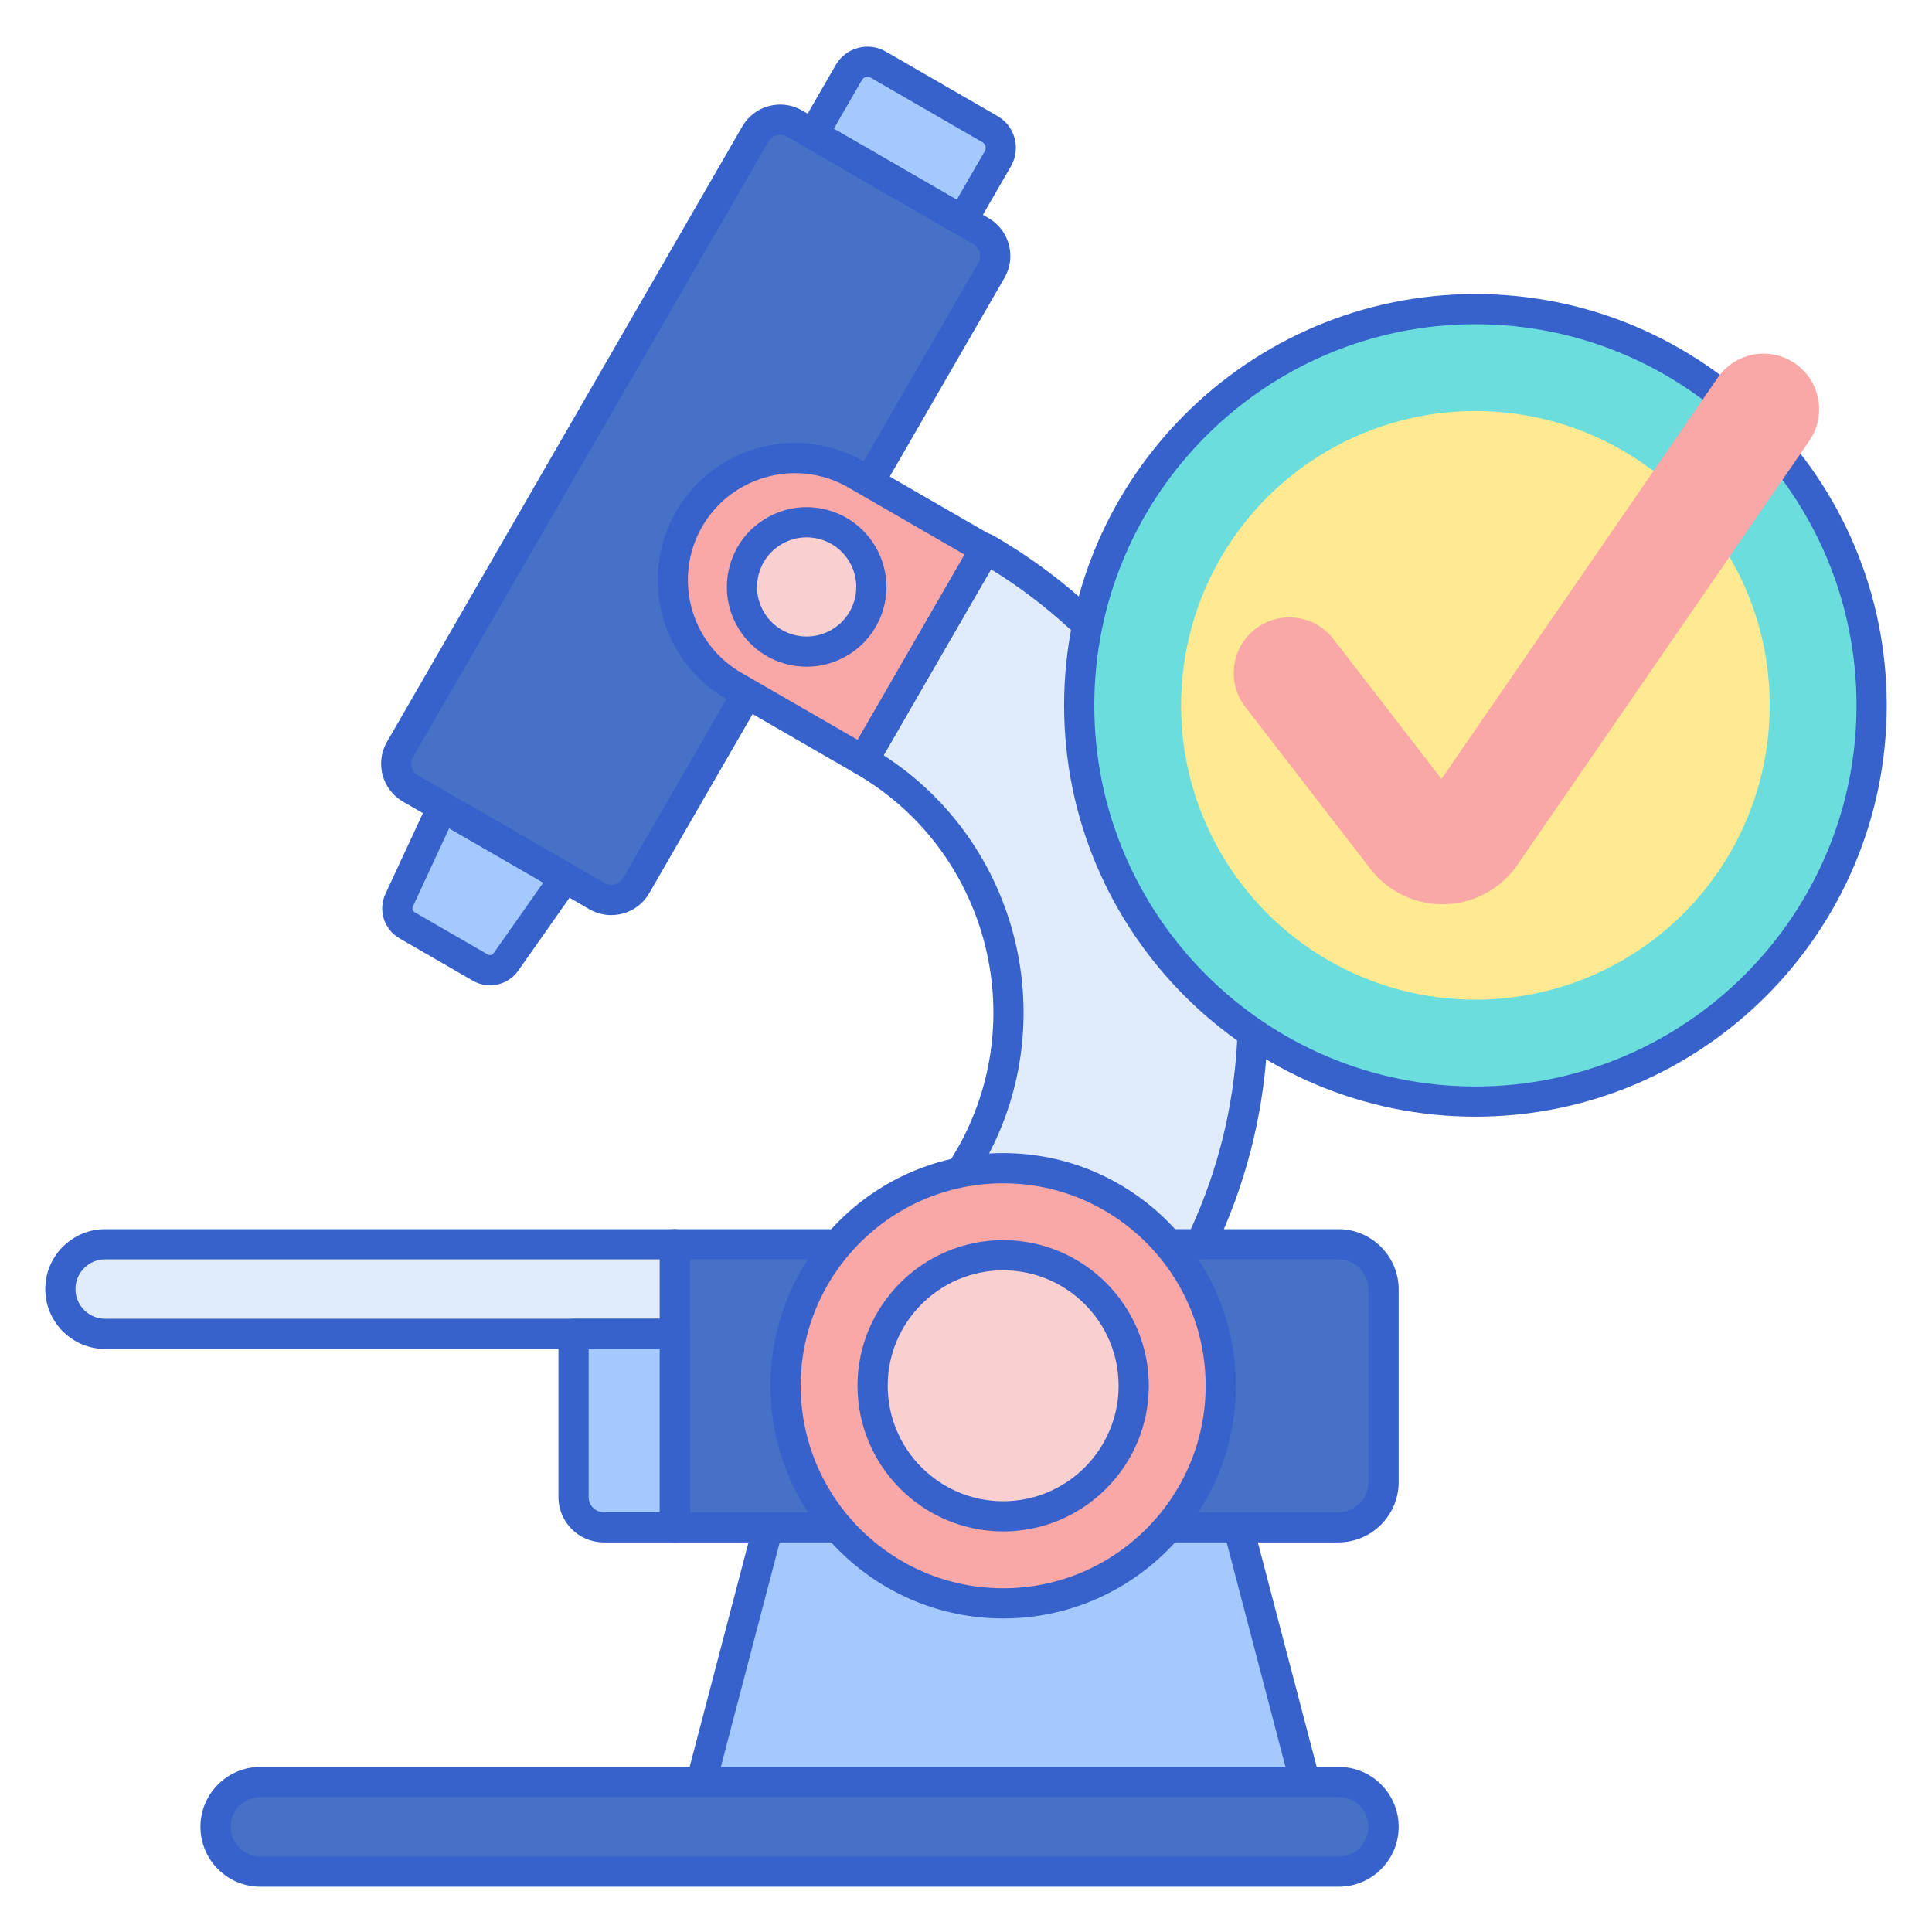 <svg xmlns="http://www.w3.org/2000/svg" width="64" height="64" viewBox="0 0 256 256"><polygon fill="#a4c9ff" points="157.363 176.745 132.925 176.745 108.486 176.745 92.925 236.123 132.925 236.123 172.925 236.123"/><path fill="#3762cc" d="M172.925,238.123h-80c-0.62,0-1.205-0.288-1.583-0.778c-0.379-0.491-0.509-1.129-0.352-1.729l15.561-59.378 c0.23-0.88,1.025-1.493,1.935-1.493h48.878c0.909,0,1.704,0.613,1.935,1.493l15.562,59.378c0.157,0.6,0.027,1.238-0.352,1.729 C174.13,237.835,173.545,238.123,172.925,238.123z M95.517,234.123h74.816l-14.513-55.378h-45.792L95.517,234.123z"/><path fill="#4671c6" d="M177.333,202.375H89.41v-37.507h87.923c3.314,0,6,2.686,6,6v25.507 C183.333,199.689,180.647,202.375,177.333,202.375z"/><path fill="#3762cc" d="M177.333,204.375H89.41c-1.104,0-2-0.896-2-2v-37.507c0-1.104,0.896-2,2-2h87.923c4.411,0,8,3.589,8,8 v25.507C185.333,200.787,181.744,204.375,177.333,204.375z M91.41,200.375h85.923c2.206,0,4-1.794,4-4v-25.507 c0-2.206-1.794-4-4-4H91.41V200.375z"/><path fill="#4671c6" d="M177.395,248H34.498c-3.28,0-5.938-2.659-5.938-5.938v0c0-3.28,2.659-5.938,5.938-5.938h142.897 c3.28,0,5.938,2.659,5.938,5.938v0C183.333,245.341,180.674,248,177.395,248z"/><path fill="#e0ebfc" d="M128.476,153.396c-2.667,4.619-6.155,8.458-10.162,11.472h40.746c15.971-33.145,3.919-73.5-28.463-92.196 l-0.05,0.085l-16.173,28.013c0,0,0,0,0,0C132.801,111.409,139.114,134.97,128.476,153.396z"/><path fill="#a4c9ff" d="M89.41,202.375h-9.411c-2.209,0-4-1.791-4-4l0-21.63l13.411,0L89.41,202.375z"/><path fill="#e0ebfc" d="M89.41,176.745l-75.472,0c-3.28,0-5.938-2.659-5.938-5.938v0c0-3.28,2.659-5.938,5.938-5.938l75.472,0 L89.41,176.745z"/><path fill="#a4c9ff" d="M127.507,29.196L107.751,17.79l4.725-8.183c0.787-1.364,2.531-1.831,3.895-1.044l14.817,8.555 c1.364,0.787,1.831,2.531,1.044,3.895L127.507,29.196z"/><path fill="#4671c6" d="M79.096,118.75l-24.695-14.258c-1.818-1.05-2.442-3.375-1.392-5.194l47.078-81.542 c1.05-1.818,3.375-2.442,5.194-1.392l24.695,14.258c1.818,1.05,2.442,3.375,1.392,5.194L84.29,117.358 C83.24,119.176,80.914,119.799,79.096,118.75z"/><path fill="#a4c9ff" d="M71.585,114.413l-9.672-5.584l-3.293-1.901l-5.727,12.348c-0.565,1.219-0.107,2.667,1.057,3.339l0.003,0.002 l9.672,5.584l0.003,0.002c1.163,0.672,2.647,0.344,3.42-0.755l7.83-11.134L71.585,114.413z"/><path fill="#3762cc" d="M127.505,31.197c-0.339,0-0.683-0.086-0.998-0.269l-19.756-11.406c-0.459-0.265-0.795-0.702-0.932-1.214 c-0.138-0.512-0.065-1.058,0.199-1.518l4.725-8.183c1.337-2.316,4.312-3.113,6.627-1.776l14.817,8.555 c2.316,1.337,3.113,4.31,1.776,6.627l-4.725,8.184C128.868,30.838,128.196,31.197,127.505,31.197z M110.483,17.058l16.291,9.406 l3.725-6.451c0.235-0.407,0.095-0.929-0.312-1.164l-14.816-8.555c-0.406-0.234-0.929-0.095-1.163,0.312L110.483,17.058z"/><path fill="#3762cc" d="M80.986,121.257c-0.983,0-1.979-0.25-2.891-0.776L53.4,106.224c-1.342-0.775-2.302-2.026-2.703-3.523 c-0.401-1.497-0.195-3.06,0.579-4.402l47.079-81.542c0.775-1.342,2.026-2.302,3.523-2.704c1.498-0.4,3.061-0.195,4.402,0.58 l24.695,14.258c1.342,0.775,2.302,2.026,2.703,3.523s0.195,3.061-0.579,4.403l-47.078,81.542 C84.948,120.217,82.993,121.257,80.986,121.257z M80.096,117.018c0.861,0.497,1.966,0.201,2.463-0.66l47.077-81.542 c0.241-0.417,0.305-0.902,0.181-1.368c-0.125-0.465-0.423-0.854-0.84-1.094l-24.695-14.258c-0.418-0.241-0.904-0.303-1.367-0.18 c-0.465,0.125-0.854,0.423-1.094,0.84l-47.079,81.542c-0.497,0.86-0.201,1.964,0.659,2.461L80.096,117.018z"/><path fill="#3762cc" d="M64.935,130.558c-0.784,0-1.579-0.202-2.308-0.624c-0.009-0.005-0.018-0.01-0.025-0.015l-9.649-5.571 c-0.011-0.006-0.021-0.012-0.031-0.019c-2.054-1.204-2.847-3.732-1.843-5.896l5.727-12.348c0.236-0.509,0.676-0.896,1.211-1.065 s1.116-0.106,1.604,0.175l12.966,7.485l0,0l3.292,1.901c0.486,0.281,0.832,0.753,0.953,1.301s0.006,1.122-0.317,1.581 l-7.83,11.134C67.789,129.87,66.38,130.558,64.935,130.558z M64.64,126.478c0.268,0.147,0.596,0.07,0.771-0.18l6.572-9.346 l-12.47-7.199l-4.807,10.364c-0.131,0.282-0.026,0.61,0.241,0.765c0.009,0.005,0.018,0.01,0.026,0.016l9.649,5.571 C64.629,126.472,64.634,126.475,64.64,126.478z"/><path fill="#f9a7a7" d="M114.375,100.771l-17.144-9.898c-7.735-4.466-10.386-14.357-5.92-22.093l0,0 c4.466-7.735,14.357-10.386,22.093-5.92l17.144,9.898L114.375,100.771z"/><circle cx="106.886" cy="77.772" r="8.569" fill="#f9cfcf"/><path fill="#3762cc" d="M114.375,102.771c-0.348,0-0.693-0.091-1-0.268L96.23,92.604c-8.678-5.01-11.662-16.147-6.652-24.825 c5.011-8.676,16.145-11.663,24.825-6.652l17.145,9.898c0.957,0.552,1.284,1.775,0.732,2.732l-16.173,28.013 c-0.266,0.459-0.702,0.794-1.215,0.932C114.723,102.749,114.548,102.771,114.375,102.771z M105.342,62.696 c-4.903,0-9.677,2.542-12.299,7.083c-3.907,6.768-1.58,15.453,5.188,19.361l15.412,8.898l14.173-24.549l-15.412-8.898 C110.178,63.307,107.743,62.696,105.342,62.696z"/><path fill="#3762cc" d="M106.883,88.342c-0.902,0-1.819-0.117-2.732-0.361c-2.728-0.73-5.006-2.479-6.418-4.924 c-1.411-2.445-1.786-5.293-1.055-8.021c0.73-2.727,2.479-5.005,4.924-6.417c2.445-1.412,5.295-1.787,8.02-1.056 c5.629,1.508,8.981,7.314,7.474,12.944C115.831,85.224,111.55,88.342,106.883,88.342z M106.875,71.2 c-1.139,0-2.262,0.298-3.273,0.883c-1.52,0.877-2.606,2.294-3.061,3.989c-0.454,1.695-0.222,3.465,0.656,4.985 c0.877,1.52,2.294,2.606,3.988,3.061c3.505,0.937,7.109-1.147,8.046-4.646c0.454-1.695,0.221-3.465-0.656-4.985 c-0.878-1.52-2.294-2.606-3.989-3.061C108.02,71.275,107.445,71.2,106.875,71.2z"/><path fill="#3762cc" d="M159.061,166.868h-40.746c-0.86,0-1.624-0.55-1.896-1.366c-0.273-0.816,0.007-1.715,0.694-2.232 c3.935-2.96,7.176-6.619,9.632-10.874l0,0c10.069-17.441,4.072-39.824-13.369-49.894c-0.957-0.552-1.284-1.775-0.732-2.732 l16.173-28.012c0.002-0.002,0.053-0.09,0.055-0.093c0.554-0.951,1.771-1.276,2.728-0.725 c32.877,18.981,45.731,60.621,29.265,94.795C160.529,166.428,159.829,166.868,159.061,166.868z M123.683,162.868h34.109 c14.466-31.478,2.971-69.277-26.477-87.438l-14.232,24.65c18.025,11.617,23.962,35.545,13.126,54.316l0,0 C128.404,157.521,126.22,160.356,123.683,162.868z M128.477,153.396h0.01H128.477z"/><circle cx="195.5" cy="93.463" r="52.5" fill="#6bdddd"/><circle cx="195.5" cy="93.463" r="39" fill="#ffea92"/><path fill="#3762cc" d="M195.5,147.963c-30.052,0-54.5-24.449-54.5-54.5s24.448-54.5,54.5-54.5s54.5,24.449,54.5,54.5 S225.552,147.963,195.5,147.963z M195.5,42.963c-27.846,0-50.5,22.654-50.5,50.5s22.654,50.5,50.5,50.5s50.5-22.654,50.5-50.5 S223.346,42.963,195.5,42.963z"/><path fill="#f9a7a7" d="M191.132,119.822c-3.71,0-7.277-1.752-9.543-4.687l-16.572-21.454c-1.204-1.558-1.729-3.491-1.478-5.443 c0.25-1.952,1.246-3.69,2.804-4.894c1.303-1.006,2.859-1.538,4.5-1.538c2.304,0,4.432,1.045,5.837,2.865l14.324,18.543 l36.604-53.165c1.375-1.998,3.647-3.19,6.079-3.19c1.493,0,2.934,0.449,4.168,1.299c3.348,2.305,4.196,6.902,1.892,10.25 l-38.69,56.196c-2.175,3.16-5.764,5.108-9.599,5.213L191.132,119.822z"/><circle cx="132.925" cy="183.622" r="28.83" fill="#f9a7a7"/><circle cx="132.925" cy="183.622" r="17.298" fill="#f9cfcf"/><path fill="#3762cc" d="M132.925,214.452c-17,0-30.83-13.83-30.83-30.83s13.83-30.831,30.83-30.831s30.83,13.831,30.83,30.831 S149.925,214.452,132.925,214.452z M132.925,156.792c-14.794,0-26.83,12.036-26.83,26.831c0,14.794,12.036,26.83,26.83,26.83 s26.83-12.036,26.83-26.83C159.755,168.828,147.719,156.792,132.925,156.792z"/><path fill="#3762cc" d="M132.925,202.92c-10.642,0-19.299-8.657-19.299-19.298s8.657-19.298,19.299-19.298 c10.641,0,19.298,8.657,19.298,19.298S143.565,202.92,132.925,202.92z M132.925,168.324c-8.436,0-15.299,6.863-15.299,15.298 c0,8.435,6.863,15.298,15.299,15.298s15.298-6.863,15.298-15.298C148.223,175.187,141.36,168.324,132.925,168.324z"/><path fill="#3762cc" d="M177.395,250H34.498c-4.377,0-7.938-3.561-7.938-7.938s3.562-7.938,7.938-7.938h142.896 c4.377,0,7.938,3.561,7.938,7.938S181.771,250,177.395,250z M34.498,238.123c-2.172,0-3.938,1.767-3.938,3.938 S32.326,246,34.498,246h142.896c2.172,0,3.938-1.767,3.938-3.938s-1.767-3.938-3.938-3.938H34.498z"/><g><path fill="#3762cc" d="M89.409,204.375h-9.41c-3.309,0-6-2.691-6-6v-21.63c0-1.104,0.896-2,2-2h13.41c1.104,0,2,0.896,2,2v25.63 C91.409,203.48,90.514,204.375,89.409,204.375z M77.999,178.746v19.63c0,1.103,0.897,2,2,2h7.41v-21.63H77.999z"/></g><g><path fill="#3762cc" d="M89.41,178.745H13.938c-4.377,0-7.938-3.561-7.938-7.938c0-4.377,3.562-7.938,7.938-7.938l75.472,0 c0.53,0,1.039,0.211,1.414,0.586s0.586,0.884,0.586,1.414v11.877C91.41,177.85,90.515,178.745,89.41,178.745z M87.41,166.868 l-73.472,0c-2.172,0-3.938,1.767-3.938,3.938c0,2.172,1.767,3.938,3.938,3.938H87.41V166.868z"/></g></svg>